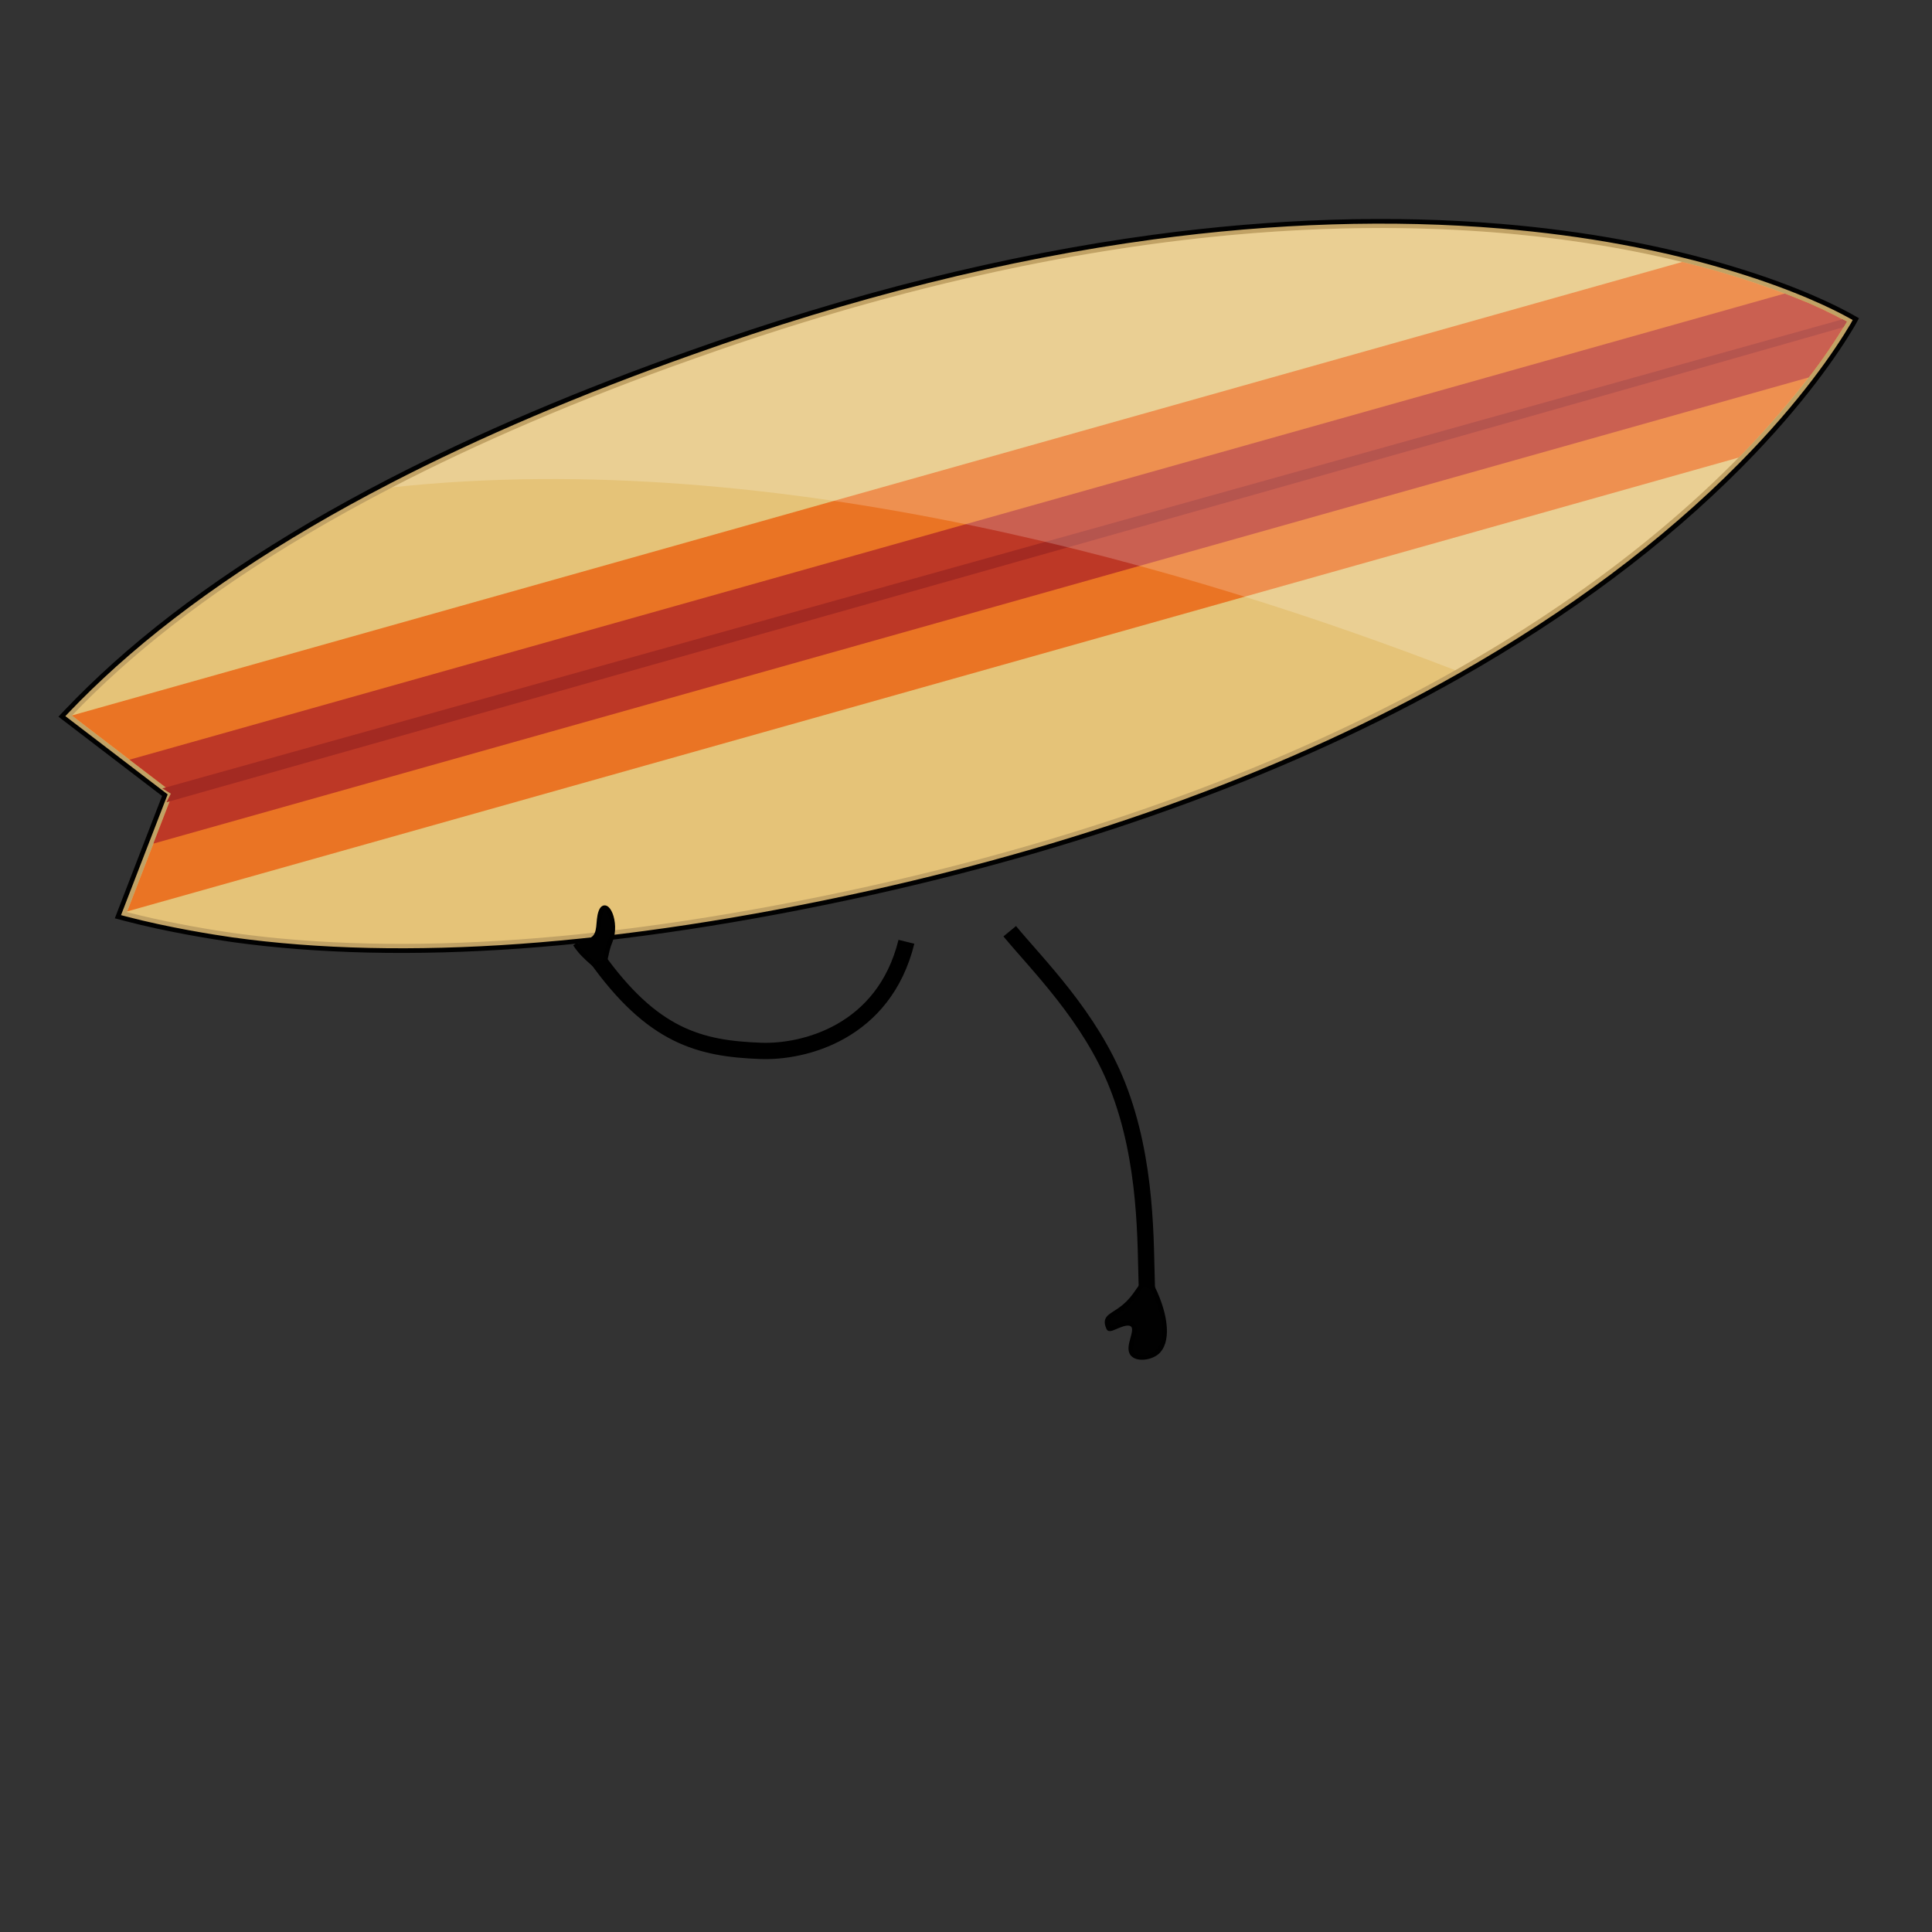 <svg width="1660" height="1660" viewBox="0 0 1660 1660" fill="none" xmlns="http://www.w3.org/2000/svg">
<rect x="0" y="0" width="1660" height="1660" fill="#333333" stroke="none"/>
<path d="M116.42 748.55L141.65 683.23L53.18 615.54L57.61 610.88C70.19 597.65 83.61 584.67 98.52 571.22C160.85 515.3 240.18 462.22 334.32 413.59C410.99 373.93 498.7 336.59 595.01 302.59C731.32 254 864.49 220.77 990.79 203.74C1095.28 189.64 1195.86 186.5 1289.79 194.38C1361.98 200.45 1429.33 212.88 1489.97 231.38C1545.26 248.19 1578.04 264.98 1589.57 271.38L1594.57 274.19L1591.77 279.24L1591.55 279.61C1578.74 301.18 1549.27 345.41 1495.55 399.61C1429.63 466.19 1348.11 527.19 1253.26 580.91C1110.8 661.61 940.68 724.28 747.65 767.18C640.3 790.94 539.05 806.35 446.73 813C356.04 819.5 272.82 817.61 199.37 807.39C184.08 805.19 144.58 799.04 107.58 789.31L101.33 787.66L116.42 748.55Z" fill="#C1A265" stroke="#010101" stroke-width="4" stroke-miterlimit="10"/>
<path d="M746.4 761.54C529.17 809.62 345.48 821.86 200.16 801.63C180.53 798.81 149.84 793.63 120.16 786.49C116.43 785.59 112.7 784.66 109.02 783.69L109.25 783.1L121.79 750.64L129 732.12L131.81 724.85L145.81 688.54L145.87 688.41L148.61 681.28L142.44 676.57L142.31 676.47L117.46 657.47L111.28 652.74L67.87 619.5L61.81 614.86L61.96 614.69C74 602 87.31 589.09 102.39 575.52C157.66 525.93 233.31 472.33 337 418.73C409.2 381.38 495 344.02 597 308.01C1000.48 164.35 1285.3 185.83 1445.37 225.1C1449.49 226.113 1453.53 227.137 1457.48 228.17C1483.19 234.8 1508.52 242.832 1533.36 252.23C1536.69 253.51 1539.9 254.767 1542.97 256C1556.65 261.421 1570.04 267.559 1583.07 274.39C1584.4 275.1 1585.63 275.77 1586.78 276.39C1586.74 276.448 1586.7 276.508 1586.67 276.57C1585.82 278 1584.89 279.57 1583.9 281.16C1574.67 296.041 1564.69 310.443 1554 324.31C1551.94 327.01 1549.79 329.773 1547.54 332.6C1530.74 353.732 1512.82 373.948 1493.85 393.16C1490.93 396.127 1487.93 399.127 1484.85 402.16C1431.72 454.66 1355.91 516.16 1250.46 575.86C1126.87 645.87 962.6 713.49 746.4 761.54Z" fill="#E5C378"/>
<path d="M1493.78 393.18L109.28 783.1L121.82 750.64L129 732.12L131.81 724.85L145.89 688.4L148.64 681.28L142.34 676.46L117.5 657.46L111.31 652.73L67.88 619.5L61.81 614.86L61.96 614.69L1445.31 225.1C1449.42 226.113 1453.46 227.137 1457.41 228.17C1483.12 234.8 1508.45 242.832 1533.29 252.23C1536.62 253.51 1539.83 254.767 1542.9 256C1557.91 261.901 1572.54 268.718 1586.71 276.41L1586.6 276.59C1576.65 293.124 1565.74 309.064 1553.93 324.33C1551.87 327.03 1549.72 329.793 1547.47 332.62C1530.67 353.752 1512.75 373.968 1493.78 393.18V393.18Z" fill="#EA7424"/>
<path d="M1553.93 324.33L131.78 724.85L145.86 688.4L148.61 681.28L142.31 676.46L117.47 657.46L111.28 652.73L1533.28 252.25C1536.61 253.53 1539.82 254.787 1542.89 256.02C1557.9 261.921 1572.53 268.738 1586.7 276.43L1586.59 276.61C1576.64 293.137 1565.73 309.071 1553.93 324.33V324.33Z" fill="#BD3826"/>
<path d="M143.06 689.32L146.77 681.93L139.46 677.39L142.46 676.57L671.23 528.93L764.72 502.83L1403.65 324.46L1406.57 323.65L1583 274.39C1584.33 275.1 1585.56 275.77 1586.71 276.39C1586.67 276.448 1586.63 276.508 1586.6 276.57C1585.75 278 1584.82 279.57 1583.83 281.16C1533.39 295.58 1478.58 311.16 1420.65 327.68L1419.45 328.03C1216 385.92 974.13 454.34 747.82 518.3L647.9 546.54C457.07 600.47 283.9 649.37 163.42 683.54L145.8 688.54L143.06 689.32Z" fill="#A32A22"/>
<path opacity="0.2" d="M1250.42 575.88C1027.42 489.67 670.42 382.88 336.97 418.72C409.17 381.38 494.97 344.02 596.97 308.01C1186.97 97.94 1523.26 241.01 1586.74 276.41C1561.51 318.92 1470.59 451.17 1250.42 575.88Z" fill="white"/>
<path d="M778.81 809.2C759.47 887.43 690.35 904.3 653.68 902.93C601.32 900.98 560.68 890.84 511.68 821.71" stroke="black" stroke-width="14" stroke-miterlimit="10"/>
<path d="M509.07 807C516.36 802.23 513.22 791.47 516.28 783.35C520.71 771.57 530.92 792.49 524.42 808.42C521.92 814.54 521.42 818.17 519.96 824.64C519.05 828.55 513.3 828.31 510.42 828.59C502.48 821.59 498.68 818.05 494.17 811.16" fill="#010101"/>
<path d="M509.07 807C516.36 802.23 513.22 791.47 516.28 783.35C520.71 771.57 530.92 792.49 524.42 808.42C521.92 814.54 521.42 818.17 519.96 824.64C519.05 828.55 513.3 828.31 510.42 828.59C502.48 821.59 498.68 818.05 494.17 811.16" stroke="black" stroke-width="4" stroke-miterlimit="10"/>
<path d="M867.57 800.12C891.01 828.56 936.78 873.37 960.17 932.7C986 998.27 984.08 1068.38 985.4 1107" stroke="black" stroke-width="14" stroke-miterlimit="10"/>
<path d="M990.23 1106C1002.67 1131.33 1004.02 1153.78 993.92 1162.06C988.12 1166.82 977.24 1167.96 973.27 1163.54C967.73 1157.37 978.38 1143.47 973.27 1138.46C967.78 1133.08 953.9 1143.99 952.64 1141.27C947.35 1129.84 957.47 1131.51 969.58 1119.27C974.23 1114.57 976.04 1111.38 979.9 1105.99C982.24 1102.72 987.47 1105.14 990.23 1106Z" fill="#010101" stroke="black" stroke-width="4" stroke-miterlimit="10"/>
</svg>
